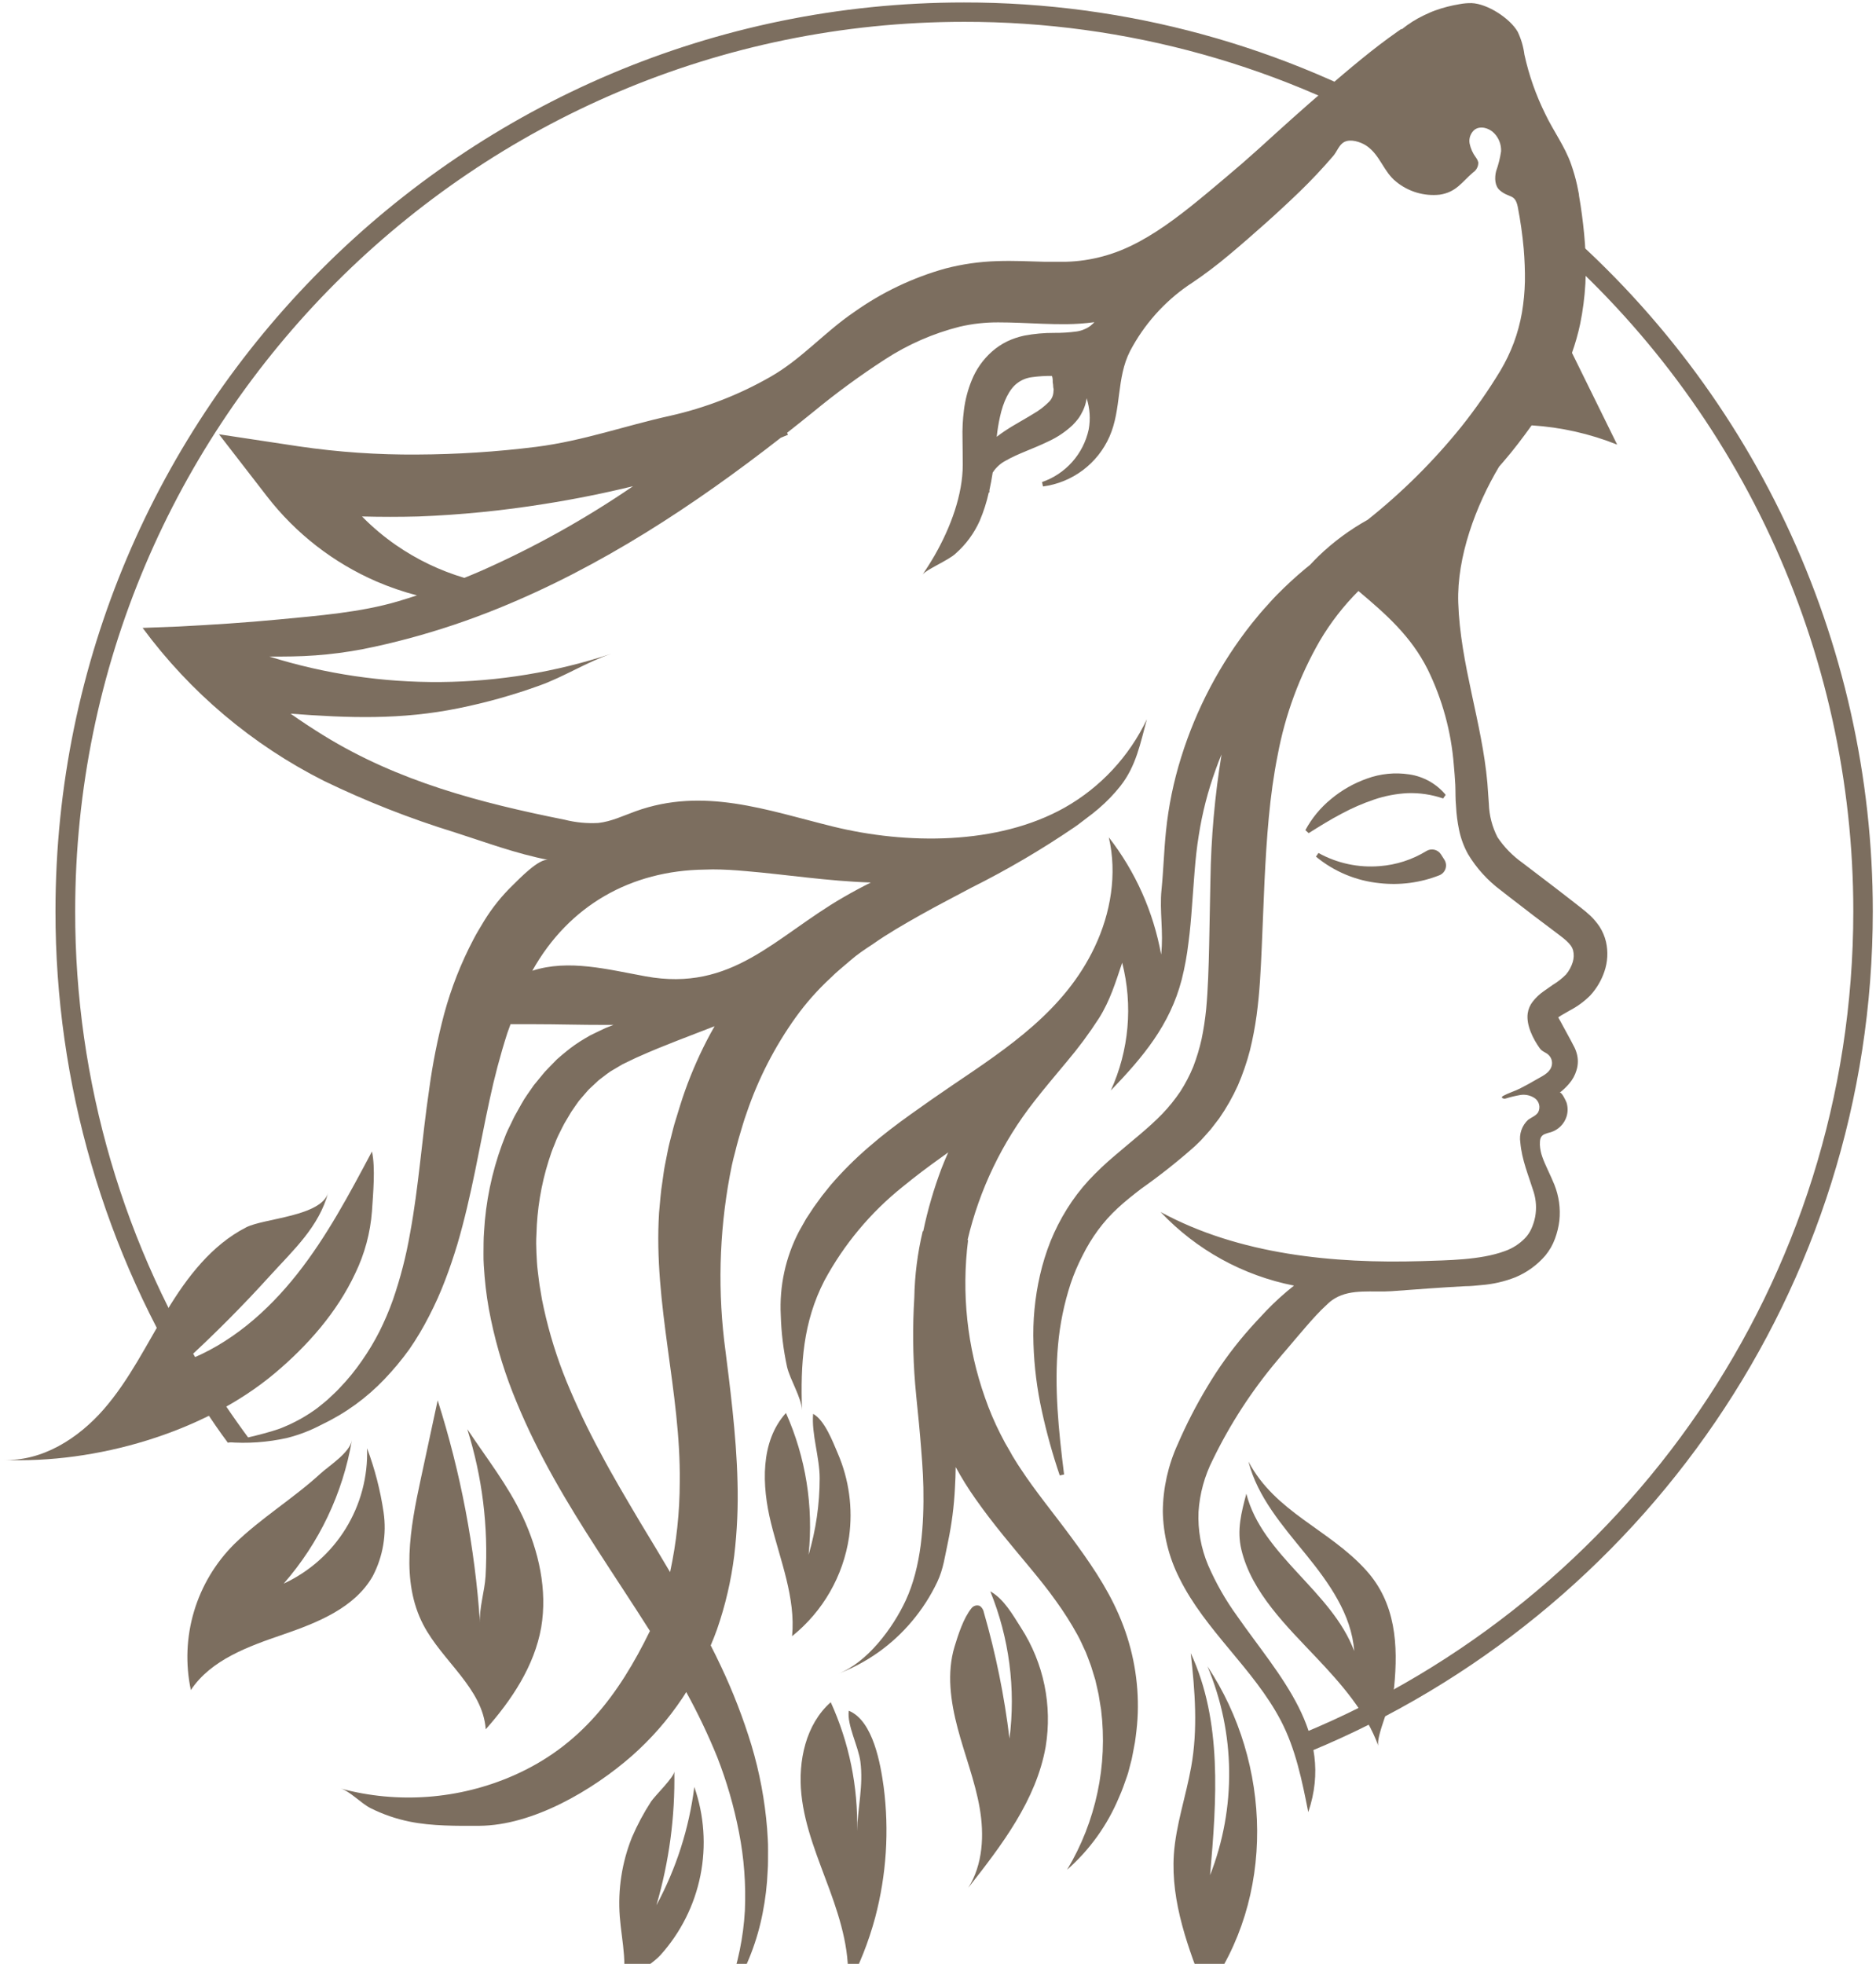 <svg width="578" height="605" viewBox="0 0 578 605" fill="none" xmlns="http://www.w3.org/2000/svg">
<path d="M479.431 312.487C479.427 312.544 479.427 312.6 479.431 312.656C479.431 312.38 479.431 312.364 479.431 312.487Z" fill="#7C6E5F"/>
<path d="M74.442 443.981L76.624 443.828H77.177C74.32 439.987 71.559 436.079 68.897 432.104C66.961 432.826 65.025 433.518 63.074 434.194C65.363 437.682 67.683 441.093 70.203 444.458C71.6 444.181 73.029 444.074 74.442 443.981Z" fill="#7C6E5F"/>
<path d="M438.767 43.138C438.697 41.92 438.697 40.699 438.767 39.481C395.84 14.089 346.873 0.715 297 0.762C142.668 0.762 17.094 126.34 17.094 280.713C17.041 333.737 32.13 385.674 60.585 430.414L66.377 428.324C38.086 384.297 23.082 333.048 23.162 280.713C23.162 129.644 146.063 6.723 297.062 6.723C346.939 6.664 395.873 20.313 438.521 46.181C438.613 45.136 438.69 44.168 438.767 43.138Z" fill="#7C6E5F"/>
<path d="M474.961 64.742C474.727 64.844 474.486 64.926 474.239 64.987L474.669 66.109C474.89 66.85 474.898 67.638 474.692 68.383C474.485 69.127 474.073 69.799 473.501 70.319C473.501 70.673 473.501 71.011 473.501 71.364C504.042 97.03 528.596 129.07 545.441 165.236C562.285 201.401 571.012 240.816 571.008 280.713C571.008 394.921 500.739 493.011 401.189 534.067C402.181 535.819 403.063 537.63 403.832 539.49C505.379 497.436 577.014 397.287 577.014 280.713C577.017 239.408 567.866 198.617 550.219 161.273C532.573 123.929 506.871 90.962 474.961 64.742Z" fill="#7C6E5F"/>
<path d="M43.947 193.439C58.619 213.316 77.759 229.464 99.821 240.579C112.808 246.864 126.253 252.154 140.04 256.405C149.657 259.478 158.936 262.981 168.937 264.917C166.08 264.364 159.95 270.787 158.091 272.6C154.616 275.947 151.585 279.727 149.074 283.847C147.998 285.675 146.846 287.473 145.894 289.348C142.041 296.664 139.006 304.383 136.845 312.364C134.827 319.984 133.287 327.723 132.236 335.535C129.978 350.9 128.995 365.62 126.368 379.786C125.162 386.813 123.384 393.73 121.052 400.468C119.877 403.77 118.502 406.997 116.935 410.132C115.344 413.274 113.532 416.298 111.512 419.182C109.503 422.111 107.258 424.871 104.799 427.433C103.6 428.755 102.264 429.938 100.958 431.167C100.297 431.766 99.591 432.304 98.899 432.872C98.213 433.459 97.495 434.008 96.749 434.516C93.808 436.572 90.65 438.299 87.331 439.664C83.982 441.2 73.735 443.52 70.033 444.273C76.208 444.779 82.424 444.344 88.468 442.983C92.209 442.039 95.821 440.641 99.222 438.819C106.414 435.402 112.917 430.694 118.41 424.929C121.18 422.036 123.746 418.956 126.091 415.71C128.372 412.411 130.425 408.962 132.236 405.384C134.066 401.854 135.692 398.222 137.106 394.506C138.535 390.803 139.779 387.069 140.916 383.32C145.34 368.293 147.722 353.159 150.825 338.931C152.304 331.954 154.134 325.056 156.309 318.265C156.617 317.343 156.955 316.436 157.293 315.53H164.544C171.718 315.53 178.969 315.76 186.451 315.745H189.016L186.62 316.682C185.56 317.158 184.469 317.711 183.394 318.219C182.293 318.707 181.23 319.277 180.214 319.924C178.137 321.132 176.164 322.509 174.314 324.042C173.408 324.81 172.425 325.578 171.58 326.362L169.106 328.897C168.257 329.727 167.467 330.616 166.741 331.555L164.482 334.306L162.47 337.194C161.796 338.153 161.175 339.148 160.611 340.175L158.89 343.248C158.291 344.262 157.861 345.338 157.354 346.321C156.847 347.304 156.325 348.395 155.91 349.394L154.666 352.621C151.509 361.252 149.645 370.302 149.135 379.479C148.951 381.753 148.997 384.088 148.966 386.332C148.935 388.575 149.12 390.941 149.304 393.2C149.672 397.693 150.329 402.158 151.27 406.567C153.089 415.277 155.739 423.793 159.182 431.997C165.865 448.268 174.791 463.126 183.947 477.293C189.416 485.805 194.962 494.102 200.246 502.461C190.676 522.051 178.892 537.923 158.138 547.019C141.375 554.346 122.618 555.749 104.952 550.999C107.794 551.767 111.282 555.608 114.17 557.037C118.002 558.957 122.073 560.357 126.275 561.201C133.096 562.584 140.762 562.507 147.691 562.476C164.206 562.384 182.656 551.475 194.654 540.965C200.59 535.733 205.821 529.752 210.217 523.173C210.647 522.558 211.031 521.897 211.43 521.267C215.001 527.76 218.192 534.455 220.986 541.319C223.913 548.819 226.155 556.569 227.684 564.474C229.248 572.429 229.857 580.543 229.497 588.643C229.032 596.869 227.36 604.981 224.535 612.72L225.764 613.335C230.221 605.938 233.341 597.814 234.981 589.334C235.824 585.068 236.337 580.743 236.518 576.397C236.687 574.215 236.61 572.049 236.64 569.867C236.671 567.685 236.487 565.519 236.349 563.337C235.65 554.627 234.033 546.016 231.525 537.647C228.995 529.342 225.863 521.233 222.153 513.385C221.129 511.203 220.069 509.042 218.973 506.901C219.665 505.272 220.325 503.644 220.909 501.984C223.474 494.596 225.256 486.959 226.225 479.198C227.113 471.658 227.447 464.062 227.223 456.473C227.054 449.006 226.44 441.661 225.687 434.424C224.934 427.187 224.012 420.058 223.121 413.005C221.024 394.987 221.823 376.748 225.487 358.982C225.764 357.599 226.148 356.247 226.501 354.879C226.854 353.512 227.162 352.144 227.576 350.792C228.391 348.103 229.113 345.384 230.081 342.756C233.642 332.294 238.72 322.412 245.151 313.425C248.316 309.02 251.919 304.948 255.905 301.271C257.81 299.335 260.007 297.645 262.05 295.847C264.093 294.049 266.459 292.467 268.84 290.915C273.449 287.657 278.488 284.769 283.573 281.896C288.658 279.022 294.004 276.303 299.304 273.46C310.296 267.969 320.905 261.742 331.059 254.822C332.349 253.962 333.548 252.948 334.807 252.026C336.067 251.104 337.265 250.167 338.51 249.091C340.96 246.997 343.203 244.671 345.208 242.146C350.047 236 351.353 228.963 353.35 221.588C347.907 233.058 339.054 242.567 328.002 248.815C307.308 260.431 279.21 260.169 256.719 254.653C236.195 249.598 216.777 242.361 195.807 249.936C192.027 251.304 188.325 253.102 184.315 253.532C180.838 253.72 177.353 253.384 173.976 252.533C147.86 247.309 122.773 240.748 99.867 226.674C96.349 224.507 92.908 222.249 89.528 219.867C107.41 221.219 123.572 221.803 141.331 218.177C149.755 216.472 158.042 214.15 166.126 211.232C173.807 208.497 180.859 203.903 188.448 201.367C154.268 212.719 117.385 213.036 83.014 202.274C87.7 202.274 92.416 202.274 97.179 201.905C102.108 201.55 107.012 200.904 111.865 199.969C116.628 199.032 121.329 197.91 125.999 196.666C135.331 194.16 144.499 191.081 153.452 187.447C185.222 174.586 213.965 155.61 240.573 134.852L242.77 133.946L242.509 133.331C245.243 131.18 247.958 129.013 250.651 126.832C257.663 121.057 264.998 115.686 272.62 110.744C279.691 106.131 287.478 102.72 295.664 100.65C299.581 99.736 303.593 99.287 307.616 99.313C311.825 99.313 316.357 99.543 321.212 99.743C323.639 99.835 326.158 99.897 328.755 99.866C331.498 99.837 334.238 99.641 336.958 99.282H337.173C336.799 99.662 336.404 100.021 335.99 100.358C335.384 100.829 334.711 101.207 333.993 101.479C333.664 101.625 333.325 101.748 332.979 101.848C332.556 101.969 332.125 102.061 331.689 102.125C329.393 102.433 327.077 102.577 324.76 102.555C321.668 102.541 318.581 102.824 315.543 103.4C313.729 103.79 311.966 104.388 310.289 105.182C308.56 106.027 306.957 107.107 305.526 108.394C302.833 110.809 300.731 113.811 299.381 117.167C298.176 120.12 297.37 123.22 296.985 126.386C296.617 129.295 296.473 132.228 296.555 135.159C296.555 137.879 296.647 140.522 296.631 143.134C296.631 152.461 292.868 162.509 288.013 171.021C286.799 173.126 285.524 175.139 284.234 177.014C285.324 175.477 292.33 172.573 294.45 170.514C297.622 167.718 300.153 164.269 301.87 160.404C303.059 157.596 303.99 154.685 304.651 151.708H304.85C304.85 151.462 304.85 151.231 304.85 150.985C305.25 149.188 305.572 147.39 305.849 145.592C306.861 144.01 308.277 142.726 309.951 141.874C313.592 139.754 318.277 138.294 323.086 135.943C325.8 134.69 328.294 133.009 330.475 130.965C331.097 130.343 331.677 129.681 332.211 128.983C332.765 128.216 333.243 127.398 333.64 126.54C334.227 125.324 334.616 124.022 334.792 122.683C335.802 125.802 336.018 129.124 335.422 132.348C334.613 136.05 332.866 139.481 330.347 142.312C327.829 145.143 324.625 147.278 321.043 148.512L321.35 149.864C325.798 149.279 330.02 147.558 333.609 144.867C337.199 142.175 340.035 138.605 341.844 134.499C345.577 126.048 343.933 116.399 348.188 108.132C352.478 99.981 358.689 92.998 366.285 87.789L366.823 87.451C371.005 84.653 375.026 81.621 378.867 78.37C382.631 75.221 386.226 72.071 389.729 68.952C393.231 65.832 396.888 62.452 400.36 59.103C403.832 55.753 407.488 51.881 410.791 48.024C411.989 46.611 412.558 44.583 414.186 43.738C416.152 42.708 419.179 43.738 420.869 44.813C425.262 47.702 426.184 52.88 430.24 56.045C432.093 57.544 434.223 58.663 436.508 59.338C438.794 60.013 441.19 60.23 443.559 59.978C448.69 59.21 450.334 56.137 453.852 53.126C454.361 52.793 454.776 52.337 455.058 51.799C455.34 51.261 455.48 50.66 455.465 50.053C455.328 49.495 455.077 48.972 454.728 48.516C453.772 47.243 453.111 45.774 452.792 44.214C452.648 43.432 452.715 42.626 452.985 41.878C453.255 41.13 453.718 40.467 454.328 39.958C456.126 38.652 458.784 39.435 460.335 41.018C461.056 41.754 461.619 42.63 461.988 43.592C462.358 44.554 462.528 45.581 462.486 46.611C462.177 48.705 461.662 50.764 460.95 52.757C460.443 54.816 460.535 57.366 462.148 58.672C464.99 61.1 466.757 59.61 467.617 63.681C468.454 67.975 469.069 72.308 469.461 76.665C469.737 80.045 469.875 83.395 469.829 86.683C469.757 89.922 469.449 93.153 468.908 96.347C468.357 99.489 467.524 102.575 466.419 105.566C465.299 108.551 463.916 111.431 462.286 114.171C458.646 120.185 454.623 125.959 450.242 131.457C441.707 142.044 432.031 151.659 421.391 160.128C415.884 163.186 410.798 166.946 406.259 171.313C405.353 172.189 404.492 173.111 403.632 174.018L402.188 175.185C399.147 177.717 396.235 180.399 393.462 183.221C392.033 184.65 390.789 186.125 389.452 187.585C388.116 189.045 386.933 190.581 385.673 192.087C375.953 204.37 368.579 218.34 363.92 233.296C361.587 240.728 360.017 248.378 359.234 256.128C358.62 262.105 358.466 268.129 357.867 274.075C357.206 280.636 358.543 287.35 357.744 294.049C355.361 280.895 349.832 268.512 341.628 257.957C344.255 269.235 342.228 281.296 337.265 291.76C328.048 311.243 310.673 322.69 293.405 334.352C289.155 337.23 284.874 340.216 280.562 343.31C276.261 346.383 271.913 349.671 267.765 353.281C263.518 356.919 259.553 360.874 255.905 365.113L253.247 368.431L250.728 371.889L248.362 375.484L246.181 379.341C242.036 387.3 240.095 396.223 240.558 405.185C240.711 410.539 241.359 415.868 242.494 421.103C243.446 425.128 246.949 430.552 247.102 434.47C246.611 420.288 247.394 407.336 254 394.521C260.029 383.338 268.254 373.486 278.181 365.558C281.94 362.485 285.888 359.484 290.025 356.554L292.145 355.018C291.423 356.646 290.732 358.291 290.087 359.95C287.712 366.243 285.827 372.711 284.449 379.295H284.295C282.694 386.013 281.824 392.886 281.699 399.791C281.148 408.657 281.235 417.551 281.96 426.404C282.436 431.981 283.051 437.159 283.496 442.537C283.942 447.915 284.387 453.047 284.495 458.24C284.71 469.625 283.896 482.624 279.041 493.073C275.139 501.493 267.151 512.34 258.025 515.705C266.943 512.368 274.845 506.778 280.962 499.48C284.072 495.796 286.695 491.726 288.766 487.372C290.686 483.3 291.116 479.444 292.069 475.08C293.225 469.589 293.944 464.014 294.219 458.409C294.358 456.243 294.419 454.091 294.45 451.956C296.276 455.326 298.302 458.584 300.518 461.713C305.956 469.487 311.871 476.371 317.417 483.055C320.198 486.42 322.886 489.754 325.298 493.149C327.73 496.502 329.951 500.001 331.95 503.628C332.949 505.395 333.671 507.224 334.546 509.021C334.946 509.943 335.253 510.896 335.622 511.833C335.997 512.762 336.32 513.711 336.589 514.676L337.481 517.58L338.156 520.545L338.494 522.082L338.74 523.618L339.247 526.691C341.348 543.833 337.666 561.186 328.785 575.998C335.738 569.885 341.203 562.265 344.762 553.718C345.746 551.583 346.483 549.355 347.267 547.127C347.681 546.005 347.896 544.853 348.219 543.716C348.542 542.579 348.833 541.411 349.018 540.243L349.678 536.74C349.878 535.572 349.986 534.374 350.139 533.191C350.419 530.804 350.568 528.403 350.585 526C350.651 516.21 348.662 506.516 344.747 497.544C340.86 488.54 335.33 480.734 329.953 473.436C324.576 466.138 318.969 459.377 314.406 452.401C313.807 451.541 313.284 450.665 312.731 449.789C312.178 448.913 311.656 448.053 311.195 447.162L309.659 444.504L308.246 441.799C306.399 438.164 304.802 434.406 303.468 430.552C297.972 415 296.193 398.377 298.275 382.014H298.106C301.77 366.473 308.768 351.913 318.615 339.345C321.78 335.274 325.206 331.248 328.693 327.053C332.276 322.821 335.581 318.361 338.587 313.701C342.013 308.262 343.702 302.654 345.746 296.585C349.098 309.722 347.863 323.611 342.243 335.95C352.152 325.671 360.463 315.775 364.089 301.778C365.027 298.053 365.72 294.27 366.163 290.454C366.669 286.674 366.992 282.91 367.253 279.176C367.852 271.739 368.175 264.426 369.327 257.465C370.406 250.46 372.176 243.578 374.612 236.922C375.15 235.386 375.749 233.849 376.363 232.42C374.277 245.179 373.132 258.075 372.937 271.002L372.538 291.345C372.384 298.075 372.2 304.667 371.616 310.951C371.306 314.02 370.839 317.071 370.218 320.093C369.572 322.989 368.715 325.834 367.653 328.605C366.553 331.283 365.211 333.854 363.643 336.288C362.005 338.713 360.165 340.995 358.143 343.11C353.949 347.474 348.726 351.484 343.41 356.063C340.638 358.394 338.007 360.887 335.529 363.53C332.977 366.293 330.694 369.293 328.709 372.488C326.751 375.637 325.065 378.947 323.67 382.383C322.325 385.773 321.242 389.261 320.428 392.816C318.83 399.786 318.154 406.935 318.416 414.081C318.64 421.04 319.509 427.964 321.012 434.762C322.471 441.452 324.307 448.054 326.512 454.537L327.848 454.245C326.158 440.785 324.776 427.31 325.989 414.296C326.564 407.891 327.863 401.571 329.861 395.459C330.863 392.486 332.09 389.594 333.532 386.808C334.896 384.058 336.494 381.431 338.31 378.956C340.103 376.53 342.119 374.276 344.332 372.227C346.575 370.152 349.033 368.186 351.629 366.203C357.352 362.17 362.845 357.82 368.083 353.174C368.774 352.544 369.435 351.853 370.111 351.192L372.046 349.041C372.706 348.336 373.321 347.592 373.89 346.813C374.474 346.045 375.088 345.276 375.657 344.508C377.87 341.325 379.788 337.946 381.387 334.413C382.893 330.928 384.131 327.332 385.089 323.658C385.976 320.077 386.668 316.45 387.163 312.795C387.639 309.215 387.977 305.681 388.208 302.193C388.438 298.705 388.592 295.278 388.746 291.867L389.59 271.616C390.251 258.264 391.127 245.142 393.662 232.574C395.97 220.213 400.354 208.332 406.628 197.434C409.931 191.829 413.931 186.667 418.534 182.069C427.075 189.26 434.726 195.99 439.857 206.192C444.386 215.417 447.122 225.417 447.922 235.662C448.091 237.706 448.291 239.703 448.383 241.808C448.475 243.913 448.383 246.095 448.614 248.4C448.729 250.828 449.037 253.242 449.535 255.621C450.069 258.252 451.001 260.786 452.301 263.135C454.893 267.44 458.294 271.202 462.317 274.213C464.114 275.642 465.835 276.948 467.556 278.269L472.718 282.249L477.925 286.167L480.506 288.118C481.336 288.733 482.043 289.317 482.642 289.855C483.156 290.316 483.619 290.832 484.024 291.391C484.316 291.807 484.534 292.269 484.67 292.759C484.968 293.959 484.931 295.219 484.562 296.4C484.136 297.79 483.436 299.08 482.504 300.195C481.282 301.434 479.909 302.513 478.417 303.407L475.636 305.358C474.341 306.252 473.191 307.341 472.226 308.585C471.403 309.631 470.873 310.877 470.69 312.195C470.183 315.822 472.395 320.154 474.407 322.951C475.252 324.134 476.42 324.149 477.326 325.21C477.746 325.69 478.026 326.277 478.134 326.906C478.243 327.534 478.176 328.181 477.941 328.774C477.188 330.71 475.007 331.601 473.332 332.585C471.658 333.568 469.998 334.49 468.278 335.351C466.557 336.211 464.79 336.703 463.131 337.609C462.962 337.717 462.763 337.84 462.732 338.055C462.701 338.27 463.316 338.577 463.746 338.47C465.255 337.992 466.795 337.617 468.355 337.348C469.154 337.209 469.972 337.23 470.763 337.41C471.554 337.589 472.302 337.923 472.963 338.393C473.601 338.881 474.046 339.58 474.217 340.364C474.389 341.149 474.277 341.97 473.9 342.68C473.209 343.755 471.873 344.216 470.828 344.969C469.878 345.843 469.161 346.94 468.74 348.16C468.319 349.38 468.207 350.686 468.416 351.96C468.877 357.353 470.951 362.147 472.533 367.233C473.303 369.72 473.456 372.356 472.979 374.915C472.73 376.17 472.338 377.392 471.811 378.557C471.57 379.094 471.283 379.608 470.951 380.093C470.632 380.57 470.272 381.017 469.875 381.43C468.124 383.241 465.972 384.614 463.592 385.441C456.064 388.222 445.91 388.237 437.952 388.514C410.898 389.313 381.832 386.547 357.575 373.379C368.581 385.038 382.954 392.967 398.685 396.058C395.647 398.454 392.778 401.057 390.097 403.848L386.841 407.336C385.781 408.503 384.613 409.779 383.553 411.039C379.236 416.1 375.356 421.517 371.954 427.233C368.537 432.909 365.504 438.807 362.875 444.888C359.904 451.387 358.334 458.439 358.266 465.585C358.389 472.722 360.122 479.739 363.336 486.112C371.309 502.322 386.195 514.015 394.583 529.979C399.192 538.753 401.174 548.617 403.079 558.266C411.39 533.805 394 516.289 381.126 497.805C377.595 492.931 374.607 487.686 372.215 482.163C370.032 476.979 369.024 471.374 369.266 465.754C369.631 460.153 371.131 454.685 373.675 449.682C378.97 438.766 385.596 428.547 393.4 419.259C394.368 418.076 395.321 416.985 396.365 415.771C397.41 414.557 398.424 413.328 399.438 412.145C401.481 409.763 403.448 407.428 405.475 405.246C406.489 404.155 407.503 403.11 408.548 402.173L409.301 401.466L409.915 400.928C410.345 400.599 410.791 400.291 411.252 400.007C416.367 396.934 423.035 398.194 428.719 397.779C436.277 397.225 443.836 396.642 451.41 396.242C452.946 396.242 454.651 396.073 456.341 395.904C459.96 395.633 463.518 394.819 466.895 393.492C470.447 392.013 473.603 389.724 476.113 386.808C476.757 386.021 477.338 385.183 477.849 384.303C478.344 383.429 478.766 382.514 479.108 381.569C479.766 379.783 480.215 377.926 480.445 376.037C480.837 372.279 480.31 368.483 478.909 364.974C477.603 361.748 476.128 359.059 475.222 356.493C474.772 355.269 474.508 353.984 474.438 352.682C474.438 351.284 474.438 349.978 475.974 349.363C476.596 349.127 477.232 348.932 477.879 348.78C479.007 348.414 480.03 347.784 480.864 346.942C481.698 346.1 482.318 345.07 482.672 343.94C483.087 342.562 483.087 341.092 482.672 339.714C482.58 339.407 481.136 336.226 480.522 336.641C481.591 335.82 482.569 334.888 483.441 333.86C484.5 332.651 485.282 331.225 485.73 329.681C486.275 327.93 486.275 326.054 485.73 324.303C485.493 323.504 485.163 322.736 484.746 322.014L483.948 320.477L480.875 314.823L480.092 313.425C480.337 313.24 480.645 313.04 480.967 312.841L483.64 311.304C485.961 310.096 488.085 308.542 489.939 306.695C491.888 304.577 493.374 302.075 494.302 299.35C495.332 296.386 495.508 293.191 494.809 290.131C494.419 288.497 493.759 286.939 492.858 285.522C492.029 284.278 491.065 283.129 489.985 282.095C488.987 281.158 488.003 280.374 487.112 279.668L484.516 277.639L479.354 273.645L469.077 265.808C466.06 263.674 463.457 261.008 461.395 257.941C459.741 254.738 458.828 251.204 458.722 247.601L458.261 241.163C456.602 222.494 449.919 204.656 449.29 185.695C448.813 171.559 454.743 155.703 461.872 143.764C462.348 143.211 462.839 142.673 463.316 142.104C466.388 138.54 469.184 134.837 471.903 131.042C480.945 131.606 489.839 133.608 498.25 136.973L484.332 108.701C485.366 105.794 486.207 102.822 486.851 99.805C487.689 95.695 488.228 91.531 488.464 87.344C488.659 83.247 488.612 79.143 488.326 75.052C488.034 71.026 487.558 67.077 486.974 63.19L486.498 60.286C486.498 59.794 486.36 59.379 486.252 58.749L485.914 57.059C485.427 54.879 484.811 52.729 484.07 50.621C482.227 45.259 478.571 40.296 476.128 35.164C473.236 29.335 471.069 23.174 469.676 16.818C469.364 14.389 468.669 12.024 467.617 9.812C465.221 5.602 458.231 1.13 453.407 0.961C452.155 0.94 450.904 1.048 449.674 1.284C448.414 1.484 447.17 1.76 445.925 2.068C444.681 2.375 443.452 2.774 442.238 3.205C441.025 3.635 439.826 4.173 438.659 4.741C436.247 5.897 433.978 7.33 431.899 9.013L431.745 8.92L430.839 9.55C422.758 15.189 415.676 21.289 408.609 27.328C401.543 33.366 394.783 39.497 388.008 45.658C384.608 48.731 381.151 51.738 377.638 54.678C374.013 57.751 370.495 60.701 366.977 63.512C359.941 69.121 352.889 74.037 345.469 77.064C341.861 78.53 338.091 79.561 334.239 80.137C332.3 80.426 330.345 80.595 328.386 80.644C326.281 80.644 324.084 80.644 321.811 80.644C317.279 80.537 312.393 80.26 307.201 80.445C301.806 80.602 296.446 81.37 291.224 82.734C281.178 85.548 271.693 90.075 263.187 96.117C253.969 102.371 246.995 110.606 237.362 116.091C227.704 121.624 217.269 125.674 206.407 128.107C192.473 131.18 179.799 135.789 165.327 137.649C153.122 139.184 140.835 139.979 128.534 140.03C116.366 140.126 104.21 139.289 92.171 137.526L67.467 133.792L82.323 152.998C91.161 164.392 102.727 173.375 115.952 179.119C120.01 180.868 124.196 182.306 128.472 183.421C126.567 184.036 124.662 184.65 122.742 185.219C111.02 188.691 98.024 189.675 85.872 190.842C75.656 191.826 65.409 192.471 55.147 193.009L43.947 193.439ZM477.296 341.558C477.296 341.558 477.296 341.558 477.296 341.681V341.558ZM479.431 312.487C479.426 312.431 479.426 312.375 479.431 312.318C479.431 312.318 479.431 312.38 479.431 312.487ZM324.115 115.815C324.115 115.953 324.207 116.107 324.238 116.245C324.301 116.538 324.336 116.837 324.345 117.136C324.335 117.341 324.335 117.546 324.345 117.751L324.453 118.427C324.53 118.873 324.453 119.226 324.576 119.625C324.699 120.025 324.576 120.317 324.576 120.64C324.557 121.247 324.419 121.845 324.168 122.399C323.918 122.952 323.56 123.451 323.117 123.866C321.701 125.286 320.099 126.506 318.354 127.492C316.418 128.706 314.237 129.889 312.025 131.226C310.318 132.242 308.672 133.355 307.093 134.56C307.309 132.494 307.642 130.442 308.092 128.414C309.09 123.805 310.949 119.825 313.499 117.981C314.804 117.01 316.34 116.396 317.955 116.199C319.995 115.912 322.055 115.783 324.115 115.815ZM167.816 155.242C176.972 153.797 186.046 151.979 195.038 149.787C180.353 159.834 164.783 168.52 148.521 175.739C146.708 176.538 144.895 177.275 143.067 178.028C135.568 175.8 128.47 172.398 122.035 167.948C118.267 165.341 114.754 162.382 111.543 159.114C117.35 159.267 123.126 159.267 128.902 159.114C141.94 158.611 154.935 157.318 167.816 155.242ZM189.4 329.297C190.184 328.851 190.937 328.375 191.736 327.914C193.533 327.069 195.254 326.162 197.128 325.363C204.471 322.075 212.337 319.217 220.172 316.144C219.772 316.851 219.373 317.542 218.989 318.249C215.882 323.97 213.227 329.924 211.046 336.057C209.956 339.13 209.034 342.203 208.097 345.276C207.605 346.813 207.252 348.349 206.852 349.886C206.453 351.422 206.038 352.959 205.731 354.572L204.794 359.305C204.502 360.841 204.333 362.47 204.087 364.052C203.841 365.635 203.626 367.233 203.488 368.831C203.35 370.429 203.181 372.011 203.058 373.609C201.291 401.804 209.787 428.816 209.433 456.581C209.42 465.91 208.421 475.211 206.453 484.33C203.38 479.136 200.308 474.005 197.235 468.965C192.995 461.789 188.771 454.721 184.945 447.454C181.103 440.358 177.636 433.065 174.56 425.605C171.594 418.33 169.255 410.815 167.57 403.141L166.971 400.283L166.495 397.41C166.126 395.505 165.942 393.584 165.696 391.663C165.45 389.743 165.373 387.884 165.281 385.978C165.189 384.073 165.158 382.152 165.281 380.247C165.462 372.602 166.713 365.02 168.999 357.722L169.89 355.018C170.182 354.127 170.581 353.282 170.919 352.406C171.257 351.53 171.595 350.639 172.01 349.809L173.254 347.32C173.659 346.486 174.11 345.675 174.606 344.892L176.02 342.511L177.556 340.283C178.053 339.521 178.614 338.801 179.23 338.132L181.012 336.073C181.596 335.381 182.303 334.843 182.948 334.198L183.931 333.276C184.249 332.956 184.593 332.663 184.961 332.4L187.096 330.772C187.822 330.218 188.593 329.724 189.4 329.297ZM219.588 267.837C222.906 267.837 226.363 268.052 229.896 268.374C242.017 269.388 254.922 271.447 268.303 271.878C265.425 273.312 262.572 274.848 259.746 276.487C238.714 288.656 225.687 305.681 198.894 300.779C187.311 298.674 175.205 295.432 164.006 299.058C175.298 278.884 194.455 268.175 217.115 267.898L219.588 267.837Z" fill="#7C6E5F"/>
<path d="M402.188 255.744C404.175 252.055 406.869 248.792 410.115 246.141C413.4 243.408 417.146 241.28 421.176 239.857C425.337 238.344 429.811 237.9 434.188 238.566C438.58 239.208 442.58 241.452 445.418 244.866L444.634 245.987C441.128 244.783 437.432 244.226 433.727 244.343C430.195 244.519 426.705 245.186 423.357 246.325C419.863 247.505 416.476 248.98 413.233 250.735C409.884 252.487 406.643 254.515 403.201 256.666L402.188 255.744Z" fill="#7C6E5F"/>
<path d="M443.959 263.196L445.004 264.84C445.265 265.246 445.433 265.705 445.496 266.183C445.559 266.661 445.516 267.148 445.369 267.607C445.222 268.067 444.976 268.488 444.647 268.841C444.318 269.194 443.916 269.47 443.468 269.65C437.613 271.953 431.284 272.787 425.033 272.077C417.838 271.354 411.02 268.509 405.445 263.903L406.229 262.781C411.994 265.969 418.576 267.376 425.14 266.822C430.195 266.435 435.086 264.855 439.412 262.213C439.775 261.979 440.181 261.818 440.606 261.741C441.031 261.663 441.467 261.67 441.89 261.762C442.312 261.853 442.712 262.027 443.067 262.273C443.422 262.519 443.726 262.833 443.959 263.196Z" fill="#7C6E5F"/>
<path d="M0.963 449.743C12.946 450.281 24.145 443.152 32.011 434.102C39.876 425.052 45.176 414.127 51.383 403.817C57.589 393.507 65.209 383.535 75.871 378.096C81.371 375.284 99.161 374.762 101.127 367.341C98.316 377.927 90.373 385.118 83.245 392.954C74.898 402.173 66.157 410.967 57.021 419.336C70.847 414.158 82.4 404.078 91.556 392.493C100.712 380.908 107.672 367.786 114.6 354.741C115.722 359.781 114.938 367.832 114.6 373.179C114.096 379.812 112.35 386.29 109.454 392.278C103.831 404.309 94.721 414.619 84.612 423.1C62.874 441.354 29.399 451.018 0.963 449.743Z" fill="#7C6E5F"/>
<path d="M367.008 544.315C369.097 532.73 368.175 520.899 366.869 509.283C376.64 530.287 374.843 554.61 372.83 577.688C380.942 556.955 380.649 533.875 372.016 513.354C391.864 543.209 393.186 584.725 371.478 613.995C366.117 600.305 360.724 586.046 361.661 571.357C362.291 562.185 365.395 553.38 367.008 544.315Z" fill="#7C6E5F"/>
<path d="M322.165 538.154C319.261 554.579 308.645 568.438 298.337 581.56C302.854 574.384 303.284 565.288 301.84 556.976C300.396 548.663 297.231 540.658 295.05 532.392C292.868 524.125 291.654 515.413 294.097 507.285C295.219 503.613 296.862 498.45 299.305 495.469C299.598 495.071 300.018 494.785 300.495 494.656C300.972 494.528 301.479 494.565 301.932 494.763C302.582 495.258 303.017 495.984 303.146 496.791C306.805 509.497 309.44 522.476 311.027 535.603C312.982 520.227 310.945 504.606 305.112 490.245C309.367 492.642 312.041 497.513 314.591 501.493C321.58 512.348 324.28 525.417 322.165 538.154Z" fill="#7C6E5F"/>
<path d="M161.025 467.198C166.003 477.831 168.707 489.831 166.74 501.385C164.636 513.262 157.661 523.726 149.657 532.745C148.735 520.115 136.307 511.803 130.438 500.586C123.372 487.065 126.398 470.701 129.609 455.782L134.848 431.397C141.926 453.64 146.305 476.653 147.89 499.941C147.583 495.485 149.319 490.215 149.596 485.651C150.494 470.311 148.588 454.935 143.973 440.278C149.918 449.236 156.447 457.457 161.025 467.198Z" fill="#7C6E5F"/>
<path d="M190.952 613.872C193.825 606.528 191.551 598.308 190.952 590.425C190.324 582.106 191.611 573.754 194.716 566.01C196.359 562.19 198.322 558.515 200.584 555.024C201.721 553.273 207.789 547.419 207.759 545.698C208.02 559.649 206.16 573.56 202.243 586.953C208.35 575.629 212.309 563.272 213.919 550.507C216.975 559.273 217.623 568.699 215.797 577.801C213.97 586.903 209.735 595.349 203.534 602.256C200.185 605.959 192.765 609.232 190.952 613.872Z" fill="#7C6E5F"/>
<path d="M261.604 473.451C259.823 485.504 253.55 496.438 244.045 504.059C245.166 492.212 240.404 480.734 237.547 469.195C234.689 457.656 234.198 444.089 242.155 435.3C248.265 448.999 250.67 464.062 249.13 478.983C251.39 471.32 252.539 463.372 252.54 455.382C252.54 448.944 249.975 441.738 250.528 435.577C254.061 437.467 256.581 444.135 258.117 447.73C261.608 455.824 262.814 464.72 261.604 473.451Z" fill="#7C6E5F"/>
<path d="M261.036 612.397C262.204 602.164 259.162 591.946 255.629 582.267C252.095 572.587 247.947 562.968 246.903 552.72C245.858 542.471 248.255 531.209 255.951 524.402C261.614 536.839 264.392 550.396 264.078 564.059C264.247 556.776 266.044 550.23 265.092 542.732C264.493 538.031 260.898 531.408 261.512 527.029C269.086 530.102 271.329 543.716 272.266 550.522C274.003 563.975 273.111 577.636 269.639 590.748C267.619 598.273 264.732 605.538 261.036 612.397Z" fill="#7C6E5F"/>
<path d="M72.23 475.633C66.405 481.415 62.124 488.566 59.778 496.431C57.432 504.296 57.097 512.625 58.803 520.653C65.055 511.28 76.547 507.208 87.193 503.552C97.839 499.895 109.284 495.331 114.846 485.559C118.008 479.504 119.174 472.604 118.179 465.846C117.185 459.124 115.48 452.526 113.094 446.163C113.383 454.869 111.101 463.467 106.533 470.884C101.964 478.3 95.312 484.206 87.408 487.864C98.344 475.354 105.616 460.068 108.424 443.689C107.779 447.531 101.434 451.51 98.761 453.953C90.342 461.667 80.403 467.674 72.23 475.633Z" fill="#7C6E5F"/>
<path d="M424.679 537.892C420.884 527.429 413.31 518.855 405.675 510.773C396.642 501.185 385.612 490.66 382.462 477.354C381.033 471.346 382.462 465.969 383.998 460.176C388.93 479.321 410.315 490.123 417.228 508.637C416.429 497.375 409.439 487.603 402.311 478.829C395.182 470.056 387.44 461.206 384.644 450.25C392.939 465.953 409.408 471.039 420.853 483.7C430.071 493.841 430.808 506.747 429.533 519.777C429.134 523.403 423.757 535.28 424.679 537.892Z" fill="#7C6E5F"/>
</svg>
